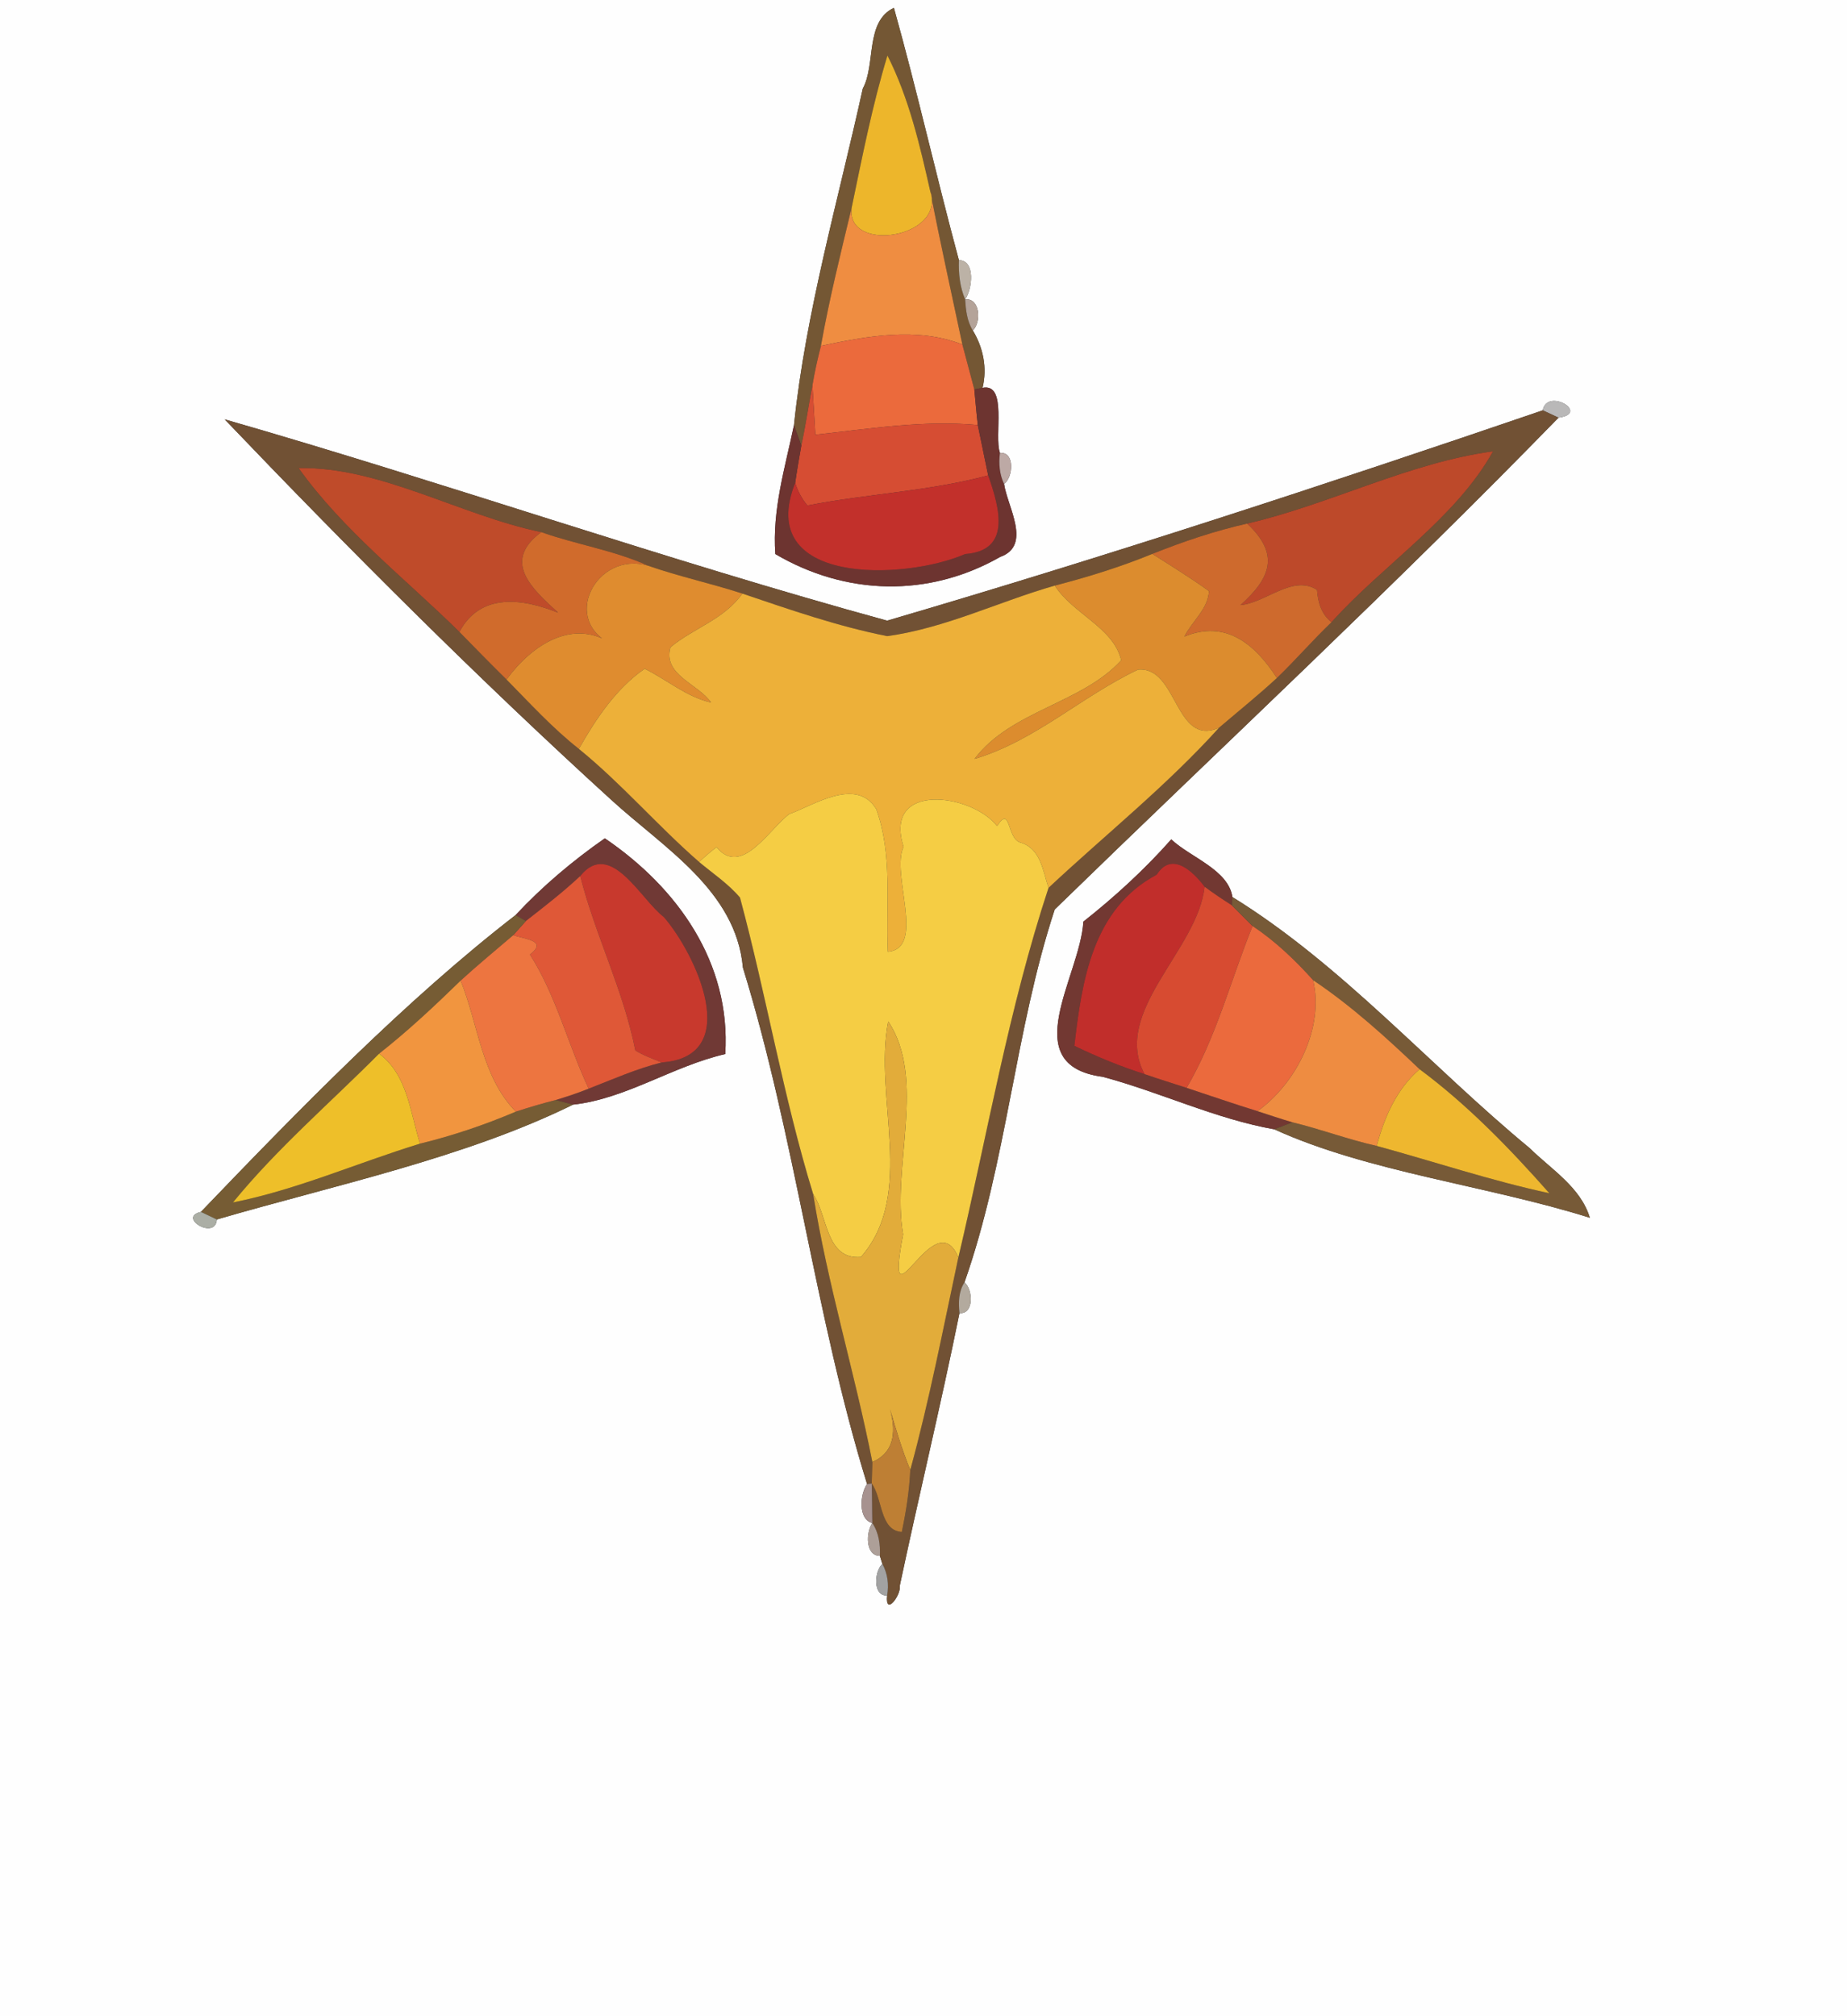 <?xml version="1.0" encoding="UTF-8" ?>
<!DOCTYPE svg PUBLIC "-//W3C//DTD SVG 1.1//EN" "http://www.w3.org/Graphics/SVG/1.1/DTD/svg11.dtd">
<svg width="229pt" height="250pt" viewBox="0 0 229 250" version="1.1" xmlns="http://www.w3.org/2000/svg">
<rect x="0" y="0" width="229" height="250" fill="#333333" stroke="none"/>
<g id="#fefefeff">
<path fill="#fefefe" opacity="1.00" d=" M 0.00 0.00 L 229.00 0.00 L 229.00 250.00 L 0.00 250.00 L 0.00 0.00 M 106.97 10.99 C 103.93 24.82 99.89 38.73 98.44 52.73 C 97.33 57.99 95.73 63.25 96.13 68.70 C 104.89 73.85 115.12 74.12 124.02 69.05 C 127.97 67.63 124.90 62.84 124.49 60.01 C 125.63 59.18 125.85 56.00 123.98 56.16 C 123.21 54.06 124.96 47.46 121.82 48.09 C 122.42 45.63 121.91 43.12 120.61 40.97 C 121.69 39.98 121.54 36.93 119.66 37.12 C 120.55 35.87 120.98 32.30 118.89 32.26 C 116.08 21.86 113.73 11.34 110.83 0.97 C 107.23 2.68 108.61 7.99 106.97 10.99 M 191.28 50.88 C 164.37 60.08 137.28 68.96 109.99 76.96 C 82.43 69.41 55.20 59.85 27.86 52.00 C 43.35 68.20 59.23 84.10 75.80 99.19 C 82.25 105.10 91.26 110.41 92.11 119.98 C 98.57 140.96 101.06 163.12 107.50 184.01 C 106.62 185.28 106.36 188.38 108.16 188.86 C 107.35 189.96 107.27 192.91 109.09 192.92 L 109.40 193.92 C 108.40 194.83 108.18 197.91 109.99 197.84 C 109.73 200.47 111.75 197.78 111.56 196.62 C 113.95 185.34 116.67 174.11 118.96 162.82 C 120.79 162.98 120.64 159.87 119.58 159.01 C 124.83 144.07 125.85 127.71 130.77 112.77 C 151.67 92.43 172.95 72.63 193.23 51.79 C 197.20 51.25 191.81 48.02 191.28 50.88 M 63.92 113.47 C 50.36 123.96 37.17 137.49 24.91 150.27 C 21.95 150.96 26.73 153.83 26.88 151.21 C 41.60 146.92 57.63 143.57 71.05 136.97 C 77.60 136.26 83.44 132.18 89.92 130.70 C 90.64 119.38 84.01 110.08 74.99 103.95 C 70.99 106.74 67.25 109.90 63.92 113.47 M 145.22 104.08 C 141.91 107.82 138.23 111.19 134.32 114.28 C 133.94 121.05 125.88 132.08 136.72 133.52 C 143.86 135.43 150.74 138.75 157.99 140.03 C 169.67 145.35 184.38 146.99 197.12 151.00 C 195.95 147.18 192.36 145.03 189.66 142.37 C 177.32 132.18 166.35 119.59 152.80 111.23 C 152.29 107.83 147.59 106.32 145.22 104.08 Z" />
</g>
<g id="#745734ff">
<path fill="#745734" opacity="1.00" d=" M 106.97 10.99 C 108.61 7.99 107.23 2.68 110.83 0.97 C 113.73 11.34 116.08 21.86 118.89 32.26 C 118.83 33.92 119.01 35.58 119.66 37.12 C 119.75 38.45 119.89 39.82 120.61 40.97 C 121.91 43.12 122.42 45.63 121.82 48.09 L 120.80 48.28 C 120.43 46.89 119.69 44.11 119.32 42.72 C 117.98 36.40 116.58 30.10 115.35 23.77 C 114.05 18.01 112.71 12.18 110.03 6.88 C 108.15 13.08 106.91 19.43 105.59 25.76 C 104.22 31.45 102.81 37.13 101.78 42.89 C 101.37 44.51 101.00 46.13 100.73 47.78 C 100.25 50.26 99.89 52.78 99.35 55.25 C 99.12 54.62 98.66 53.36 98.44 52.73 C 99.89 38.73 103.93 24.82 106.97 10.99 Z" />
</g>
<g id="#edb62bff">
<path fill="#edb62b" opacity="1.00" d=" M 110.03 6.88 C 112.71 12.18 114.05 18.01 115.35 23.77 C 117.24 29.56 104.84 31.43 105.59 25.76 C 106.91 19.43 108.15 13.08 110.03 6.88 Z" />
</g>
<g id="#ef8d41ff">
<path fill="#ef8d41" opacity="1.00" d=" M 115.35 23.77 C 116.58 30.10 117.98 36.40 119.32 42.72 C 113.65 40.51 107.53 41.68 101.78 42.89 C 102.81 37.13 104.22 31.45 105.59 25.76 C 104.84 31.43 117.24 29.56 115.35 23.77 Z" />
</g>
<g id="#bcb2a6ff">
<path fill="#bcb2a6" opacity="1.00" d=" M 118.89 32.26 C 120.98 32.30 120.55 35.87 119.66 37.12 C 119.01 35.58 118.83 33.92 118.89 32.26 Z" />
</g>
<g id="#b4a399ff">
<path fill="#b4a399" opacity="1.00" d=" M 119.66 37.12 C 121.54 36.93 121.69 39.98 120.61 40.97 C 119.89 39.82 119.75 38.45 119.66 37.12 Z" />
</g>
<g id="#eb6a3cff">
<path fill="#eb6a3c" opacity="1.00" d=" M 101.78 42.89 C 107.53 41.68 113.65 40.51 119.32 42.72 C 119.69 44.11 120.43 46.89 120.80 48.28 C 120.95 49.75 121.06 51.23 121.23 52.70 C 114.48 52.07 107.78 53.18 101.09 53.90 C 101.00 52.37 100.82 49.31 100.73 47.78 C 101.00 46.13 101.37 44.51 101.78 42.89 Z" />
</g>
<g id="#d64d33ff">
<path fill="#d64d33" opacity="1.00" d=" M 99.35 55.25 C 99.89 52.78 100.25 50.26 100.73 47.78 C 100.82 49.31 101.00 52.37 101.09 53.90 C 107.78 53.18 114.48 52.07 121.23 52.70 C 121.55 54.26 122.20 57.39 122.52 58.95 C 115.17 60.92 107.54 61.23 100.10 62.68 C 99.41 61.85 98.91 60.91 98.59 59.87 C 98.81 58.33 99.08 56.79 99.35 55.25 Z" />
</g>
<g id="#6d3430ff">
<path fill="#6d3430" opacity="1.00" d=" M 120.80 48.28 L 121.82 48.09 C 124.96 47.46 123.21 54.06 123.98 56.16 C 123.81 57.47 123.92 58.81 124.49 60.01 C 124.90 62.84 127.97 67.63 124.02 69.05 C 115.12 74.12 104.89 73.85 96.13 68.70 C 95.73 63.25 97.33 57.99 98.44 52.73 C 98.66 53.36 99.12 54.62 99.35 55.25 C 99.08 56.79 98.81 58.33 98.59 59.87 C 93.57 72.55 112.01 72.01 119.67 68.70 C 125.36 68.28 124.00 63.14 122.52 58.95 C 122.20 57.39 121.55 54.26 121.23 52.70 C 121.06 51.23 120.95 49.75 120.80 48.28 Z" />
</g>
<g id="#b9b8b8ff">
<path fill="#b9b8b8" opacity="1.00" d=" M 191.28 50.88 C 191.81 48.02 197.20 51.25 193.23 51.79 C 192.74 51.56 191.76 51.11 191.28 50.88 Z" />
</g>
<g id="#715134ff">
<path fill="#715134" opacity="1.00" d=" M 109.99 76.96 C 137.28 68.96 164.37 60.08 191.28 50.88 C 191.76 51.11 192.74 51.56 193.23 51.79 C 172.95 72.63 151.67 92.43 130.77 112.77 C 125.85 127.71 124.83 144.07 119.58 159.01 C 118.84 160.14 118.82 161.52 118.96 162.82 C 116.67 174.11 113.95 185.34 111.56 196.62 C 111.75 197.78 109.73 200.47 109.99 197.84 C 110.23 196.50 110.06 195.12 109.40 193.92 L 109.09 192.92 C 109.16 191.50 108.96 190.05 108.16 188.86 C 108.12 187.22 108.14 185.58 108.08 183.95 C 109.45 185.82 109.06 189.78 111.81 189.96 C 112.34 187.42 112.75 184.86 112.86 182.28 C 115.24 173.59 116.94 164.73 118.82 155.93 C 122.43 140.63 125.07 125.03 130.00 110.09 C 137.06 103.49 144.64 97.44 151.14 90.24 C 153.54 88.19 156.00 86.21 158.32 84.07 C 160.65 81.83 162.76 79.38 165.09 77.15 C 171.51 70.01 180.49 64.28 185.12 55.96 C 174.67 57.37 164.96 62.52 154.63 64.92 C 150.61 65.83 146.69 67.15 142.87 68.68 C 138.94 70.29 134.89 71.55 130.78 72.61 C 123.82 74.60 117.24 77.88 110.00 78.88 C 103.86 77.66 97.95 75.60 92.04 73.60 C 88.18 72.34 84.20 71.49 80.37 70.15 C 76.13 68.23 71.48 67.53 67.11 65.98 C 57.05 63.90 47.13 57.84 37.02 58.04 C 42.55 65.78 50.21 71.71 56.96 78.36 C 58.89 80.33 60.82 82.31 62.80 84.26 C 65.70 87.21 68.51 90.29 71.77 92.86 C 77.07 97.17 81.53 102.39 86.68 106.88 C 88.39 108.32 90.29 109.57 91.75 111.30 C 95.03 123.48 97.11 135.99 100.82 148.06 C 102.60 159.27 105.97 170.15 108.16 181.29 C 108.14 181.95 108.10 183.29 108.08 183.95 L 107.50 184.01 C 101.06 163.12 98.57 140.96 92.11 119.98 C 91.26 110.41 82.25 105.10 75.80 99.19 C 59.23 84.10 43.35 68.20 27.86 52.00 C 55.20 59.85 82.43 69.41 109.99 76.96 Z" />
</g>
<g id="#bda9a5ff">
<path fill="#bda9a5" opacity="1.00" d=" M 123.98 56.16 C 125.85 56.00 125.63 59.18 124.49 60.01 C 123.92 58.81 123.81 57.47 123.98 56.16 Z" />
</g>
<g id="#bd492aff">
<path fill="#bd492a" opacity="1.00" d=" M 154.63 64.92 C 164.96 62.52 174.67 57.37 185.12 55.96 C 180.49 64.28 171.51 70.01 165.09 77.15 C 163.81 76.14 163.41 74.69 163.29 73.14 C 160.28 71.21 156.96 74.74 153.80 75.03 C 157.55 71.66 158.71 68.75 154.63 64.92 Z" />
</g>
<g id="#bf4b2aff">
<path fill="#bf4b2a" opacity="1.00" d=" M 37.02 58.04 C 47.13 57.84 57.05 63.90 67.11 65.98 C 62.15 69.64 66.00 73.04 69.20 75.97 C 64.76 74.18 59.54 73.48 56.96 78.36 C 50.21 71.71 42.55 65.78 37.02 58.04 Z" />
</g>
<g id="#c2302bff">
<path fill="#c2302b" opacity="1.00" d=" M 122.52 58.95 C 124.00 63.14 125.36 68.28 119.67 68.70 C 112.01 72.01 93.57 72.55 98.59 59.87 C 98.91 60.91 99.41 61.85 100.10 62.68 C 107.54 61.23 115.17 60.92 122.52 58.95 Z" />
</g>
<g id="#ce6a2dff">
<path fill="#ce6a2d" opacity="1.00" d=" M 142.87 68.68 C 146.69 67.15 150.61 65.83 154.63 64.92 C 158.71 68.75 157.55 71.66 153.80 75.03 C 156.96 74.74 160.28 71.21 163.29 73.14 C 163.41 74.69 163.81 76.14 165.09 77.15 C 162.76 79.38 160.65 81.83 158.32 84.07 C 155.56 79.80 151.93 76.83 146.85 78.93 C 147.79 77.03 149.80 75.51 149.89 73.29 C 147.62 71.65 145.23 70.18 142.87 68.68 Z" />
</g>
<g id="#d06b2cff">
<path fill="#d06b2c" opacity="1.00" d=" M 67.11 65.98 C 71.48 67.53 76.13 68.23 80.37 70.15 C 73.91 68.23 69.28 77.12 76.16 80.02 C 71.14 76.45 65.92 79.98 62.80 84.26 C 60.82 82.31 58.89 80.33 56.96 78.36 C 59.54 73.48 64.76 74.18 69.20 75.97 C 66.00 73.04 62.15 69.64 67.11 65.98 Z" />
</g>
<g id="#dc8c2eff">
<path fill="#dc8c2e" opacity="1.00" d=" M 130.78 72.61 C 134.89 71.55 138.94 70.29 142.87 68.68 C 145.23 70.18 147.62 71.65 149.89 73.29 C 149.80 75.51 147.79 77.03 146.85 78.93 C 151.93 76.83 155.56 79.80 158.32 84.07 C 156.00 86.21 153.54 88.19 151.14 90.24 C 145.64 92.66 146.03 82.58 141.10 83.03 C 134.16 86.31 128.30 91.88 120.83 94.10 C 125.32 88.12 134.16 87.22 139.01 81.87 C 138.09 77.83 133.00 76.11 130.78 72.61 Z" />
</g>
<g id="#df8c2fff">
<path fill="#df8c2f" opacity="1.00" d=" M 76.16 80.02 C 69.28 77.12 73.91 68.23 80.37 70.15 C 84.20 71.49 88.18 72.34 92.04 73.60 C 89.78 76.81 86.00 77.87 83.13 80.25 C 82.14 83.70 86.56 84.78 88.16 87.11 C 85.10 86.41 82.69 84.28 79.93 82.92 C 76.40 85.36 73.87 89.15 71.77 92.86 C 68.51 90.29 65.70 87.21 62.80 84.26 C 65.92 79.98 71.14 76.45 76.16 80.02 Z" />
</g>
<g id="#edb039ff">
<path fill="#edb039" opacity="1.00" d=" M 110.00 78.88 C 117.24 77.88 123.82 74.60 130.78 72.61 C 133.00 76.11 138.09 77.83 139.01 81.87 C 134.16 87.22 125.32 88.12 120.83 94.10 C 128.30 91.88 134.16 86.31 141.10 83.03 C 146.03 82.58 145.64 92.66 151.14 90.24 C 144.64 97.44 137.06 103.49 130.00 110.09 C 129.28 107.92 129.03 105.18 126.46 104.45 C 124.81 103.89 125.34 99.76 123.62 102.43 C 120.53 98.41 109.44 96.85 112.03 105.00 C 110.41 108.34 114.85 117.59 110.08 118.01 C 109.83 112.13 110.69 106.01 108.65 100.34 C 106.19 96.26 100.82 99.89 97.88 100.93 C 95.38 102.75 91.95 108.83 88.84 105.04 C 88.09 105.62 87.37 106.23 86.68 106.88 C 81.53 102.39 77.07 97.17 71.77 92.86 C 73.87 89.15 76.40 85.36 79.93 82.92 C 82.69 84.28 85.10 86.41 88.16 87.11 C 86.56 84.78 82.14 83.70 83.13 80.25 C 86.00 77.87 89.78 76.81 92.04 73.60 C 97.95 75.60 103.86 77.66 110.00 78.88 Z" />
</g>
<g id="#f5cd44ff">
<path fill="#f5cd44" opacity="1.00" d=" M 97.88 100.93 C 100.82 99.89 106.19 96.26 108.65 100.34 C 110.69 106.01 109.83 112.13 110.08 118.01 C 114.85 117.59 110.41 108.34 112.03 105.00 C 109.44 96.85 120.53 98.41 123.62 102.43 C 125.34 99.76 124.81 103.89 126.46 104.45 C 129.03 105.18 129.28 107.92 130.00 110.09 C 125.07 125.03 122.43 140.63 118.82 155.93 C 115.86 148.71 109.54 165.93 111.97 153.06 C 110.52 144.67 114.89 133.82 110.13 126.66 C 108.26 136.04 113.62 148.00 106.74 155.87 C 102.36 156.22 102.64 150.75 100.82 148.06 C 97.11 135.99 95.03 123.48 91.75 111.30 C 90.29 109.57 88.39 108.32 86.68 106.88 C 87.37 106.23 88.09 105.62 88.84 105.04 C 91.95 108.83 95.38 102.75 97.88 100.93 Z" />
</g>
<g id="#703935ff">
<path fill="#703935" opacity="1.00" d=" M 63.92 113.47 C 67.25 109.90 70.99 106.74 74.99 103.95 C 84.01 110.08 90.64 119.38 89.92 130.70 C 83.44 132.18 77.60 136.26 71.05 136.97 C 70.51 136.83 69.44 136.54 68.90 136.40 C 70.28 135.98 71.65 135.53 72.99 134.99 C 75.98 133.83 78.92 132.51 82.04 131.74 C 92.26 131.03 86.28 118.29 82.30 113.70 C 79.46 111.57 75.70 103.97 71.94 108.62 C 69.81 110.62 67.50 112.40 65.20 114.20 C 64.88 114.02 64.24 113.65 63.92 113.47 Z" />
</g>
<g id="#723832ff">
<path fill="#723832" opacity="1.00" d=" M 145.22 104.08 C 147.59 106.32 152.29 107.83 152.80 111.23 L 152.73 112.25 C 151.58 111.52 150.44 110.76 149.35 109.94 C 147.92 108.05 145.28 105.50 143.42 108.45 C 135.41 112.72 134.15 121.61 133.20 129.68 C 136.02 131.04 138.92 132.24 141.91 133.19 C 143.63 133.78 145.38 134.33 147.12 134.89 C 150.05 135.86 152.97 136.87 155.91 137.78 C 157.35 138.25 158.78 138.73 160.23 139.16 C 159.67 139.38 158.55 139.81 157.99 140.03 C 150.74 138.75 143.86 135.43 136.72 133.52 C 125.88 132.08 133.94 121.05 134.32 114.28 C 138.23 111.19 141.91 107.82 145.22 104.08 Z" />
</g>
<g id="#c8392dff">
<path fill="#c8392d" opacity="1.00" d=" M 71.94 108.62 C 75.70 103.97 79.46 111.57 82.30 113.70 C 86.28 118.29 92.26 131.03 82.04 131.74 C 80.94 131.28 79.79 130.89 78.77 130.25 C 77.31 122.80 73.80 115.96 71.94 108.62 Z" />
</g>
<g id="#c12e2bff">
<path fill="#c12e2b" opacity="1.00" d=" M 143.42 108.45 C 145.28 105.50 147.92 108.05 149.35 109.94 C 148.53 117.79 137.77 125.45 141.91 133.19 C 138.92 132.24 136.02 131.04 133.20 129.68 C 134.15 121.61 135.41 112.72 143.42 108.45 Z" />
</g>
<g id="#df5837ff">
<path fill="#df5837" opacity="1.00" d=" M 65.20 114.20 C 67.50 112.40 69.81 110.62 71.94 108.62 C 73.80 115.96 77.31 122.80 78.77 130.25 C 79.79 130.89 80.94 131.28 82.04 131.74 C 78.92 132.51 75.98 133.83 72.99 134.99 C 70.41 129.51 68.98 123.50 65.71 118.36 C 67.97 116.61 65.08 116.46 63.63 115.96 C 64.02 115.52 64.81 114.64 65.20 114.20 Z" />
</g>
<g id="#d74b31ff">
<path fill="#d74b31" opacity="1.00" d=" M 149.35 109.94 C 150.44 110.76 151.58 111.52 152.73 112.25 C 153.58 113.11 154.44 113.97 155.30 114.82 C 152.60 121.51 150.79 128.63 147.12 134.89 C 145.38 134.33 143.63 133.78 141.91 133.19 C 137.77 125.45 148.53 117.79 149.35 109.94 Z" />
</g>
<g id="#775a37ff">
<path fill="#775a37" opacity="1.00" d=" M 152.80 111.23 C 166.35 119.59 177.32 132.18 189.66 142.37 C 192.36 145.03 195.95 147.18 197.12 151.00 C 184.38 146.99 169.67 145.35 157.99 140.03 C 158.55 139.81 159.67 139.38 160.23 139.16 C 163.75 140.01 167.15 141.30 170.69 142.09 C 177.82 144.04 184.86 146.40 192.10 147.96 C 187.18 142.39 181.98 137.02 176.01 132.58 C 171.84 128.62 167.58 124.73 162.80 121.53 C 160.55 119.02 158.10 116.69 155.30 114.82 C 154.44 113.97 153.58 113.11 152.73 112.25 L 152.80 111.23 Z" />
</g>
<g id="#765c34ff">
<path fill="#765c34" opacity="1.00" d=" M 24.91 150.27 C 37.17 137.49 50.36 123.96 63.92 113.47 C 64.24 113.65 64.88 114.02 65.20 114.20 C 64.81 114.64 64.02 115.52 63.63 115.96 C 61.45 117.83 59.23 119.65 57.11 121.59 C 53.87 124.75 50.56 127.85 47.00 130.65 C 40.93 136.75 34.33 142.42 28.88 149.10 C 36.84 147.52 44.33 144.18 52.08 141.81 C 56.14 140.82 60.10 139.48 63.96 137.84 C 65.59 137.31 67.24 136.82 68.90 136.40 C 69.44 136.54 70.51 136.83 71.05 136.97 C 57.63 143.57 41.60 146.92 26.88 151.21 C 26.39 150.98 25.40 150.51 24.91 150.27 Z" />
</g>
<g id="#eb6a3dff">
<path fill="#eb6a3d" opacity="1.00" d=" M 155.30 114.82 C 158.10 116.69 160.55 119.02 162.80 121.53 C 164.21 127.40 160.75 134.32 155.91 137.78 C 152.97 136.87 150.05 135.86 147.12 134.89 C 150.79 128.63 152.60 121.51 155.30 114.82 Z" />
</g>
<g id="#ed7540ff">
<path fill="#ed7540" opacity="1.00" d=" M 57.11 121.59 C 59.23 119.65 61.45 117.83 63.63 115.96 C 65.08 116.46 67.97 116.61 65.71 118.36 C 68.98 123.50 70.41 129.51 72.99 134.99 C 71.65 135.53 70.28 135.98 68.90 136.40 C 67.24 136.82 65.59 137.31 63.96 137.84 C 59.68 133.48 59.31 127.00 57.11 121.59 Z" />
</g>
<g id="#f1953fff">
<path fill="#f1953f" opacity="1.00" d=" M 47.00 130.65 C 50.56 127.85 53.87 124.75 57.11 121.59 C 59.31 127.00 59.68 133.48 63.96 137.84 C 60.10 139.48 56.14 140.82 52.08 141.81 C 50.85 137.92 50.53 133.27 47.00 130.65 Z" />
</g>
<g id="#ee8c41ff">
<path fill="#ee8c41" opacity="1.00" d=" M 155.91 137.78 C 160.75 134.32 164.21 127.40 162.80 121.53 C 167.58 124.73 171.84 128.62 176.01 132.58 C 173.15 135.04 171.65 138.51 170.69 142.09 C 167.15 141.30 163.75 140.01 160.23 139.16 C 158.78 138.73 157.35 138.25 155.91 137.78 Z" />
</g>
<g id="#e2ac3aff">
<path fill="#e2ac3a" opacity="1.00" d=" M 110.13 126.66 C 114.89 133.82 110.52 144.67 111.97 153.06 C 109.54 165.93 115.86 148.71 118.82 155.93 C 116.94 164.73 115.24 173.59 112.86 182.28 C 111.84 179.81 111.08 177.25 110.34 174.69 C 111.28 178.05 110.56 180.25 108.16 181.29 C 105.97 170.15 102.60 159.27 100.82 148.06 C 102.64 150.75 102.36 156.22 106.74 155.87 C 113.62 148.00 108.26 136.04 110.13 126.66 Z" />
</g>
<g id="#eebf29ff">
<path fill="#eebf29" opacity="1.00" d=" M 28.88 149.10 C 34.33 142.42 40.93 136.75 47.00 130.65 C 50.53 133.27 50.85 137.92 52.08 141.81 C 44.33 144.18 36.84 147.52 28.88 149.10 Z" />
</g>
<g id="#eeb72fff">
<path fill="#eeb72f" opacity="1.00" d=" M 170.69 142.09 C 171.65 138.51 173.15 135.04 176.01 132.58 C 181.98 137.02 187.18 142.39 192.10 147.96 C 184.86 146.40 177.82 144.04 170.69 142.09 Z" />
</g>
<g id="#abaea5ff">
<path fill="#abaea5" opacity="1.00" d=" M 26.88 151.21 C 26.73 153.83 21.95 150.96 24.91 150.27 C 25.40 150.51 26.39 150.98 26.88 151.21 Z" />
</g>
<g id="#b3aa9eff">
<path fill="#b3aa9e" opacity="1.00" d=" M 118.96 162.82 C 118.82 161.52 118.84 160.14 119.58 159.01 C 120.64 159.87 120.79 162.98 118.96 162.82 Z" />
</g>
<g id="#be7f34ff">
<path fill="#be7f34" opacity="1.00" d=" M 110.34 174.69 C 111.08 177.25 111.84 179.81 112.86 182.28 C 112.75 184.86 112.34 187.42 111.81 189.96 C 109.06 189.78 109.45 185.82 108.08 183.95 C 108.10 183.29 108.14 181.95 108.16 181.29 C 110.56 180.25 111.28 178.05 110.34 174.69 Z" />
</g>
<g id="#a7928fff">
<path fill="#a7928f" opacity="1.00" d=" M 107.50 184.01 L 108.08 183.95 C 108.14 185.58 108.12 187.22 108.16 188.86 C 106.36 188.38 106.62 185.28 107.50 184.01 Z" />
</g>
<g id="#ad9f98ff">
<path fill="#ad9f98" opacity="1.00" d=" M 108.16 188.86 C 108.96 190.05 109.16 191.50 109.09 192.92 C 107.27 192.91 107.35 189.96 108.16 188.86 Z" />
</g>
<g id="#a2a2a2ff">
<path fill="#a2a2a2" opacity="1.00" d=" M 109.40 193.92 C 110.06 195.12 110.23 196.50 109.99 197.84 C 108.18 197.91 108.40 194.83 109.40 193.92 Z" />
</g>
</svg>
